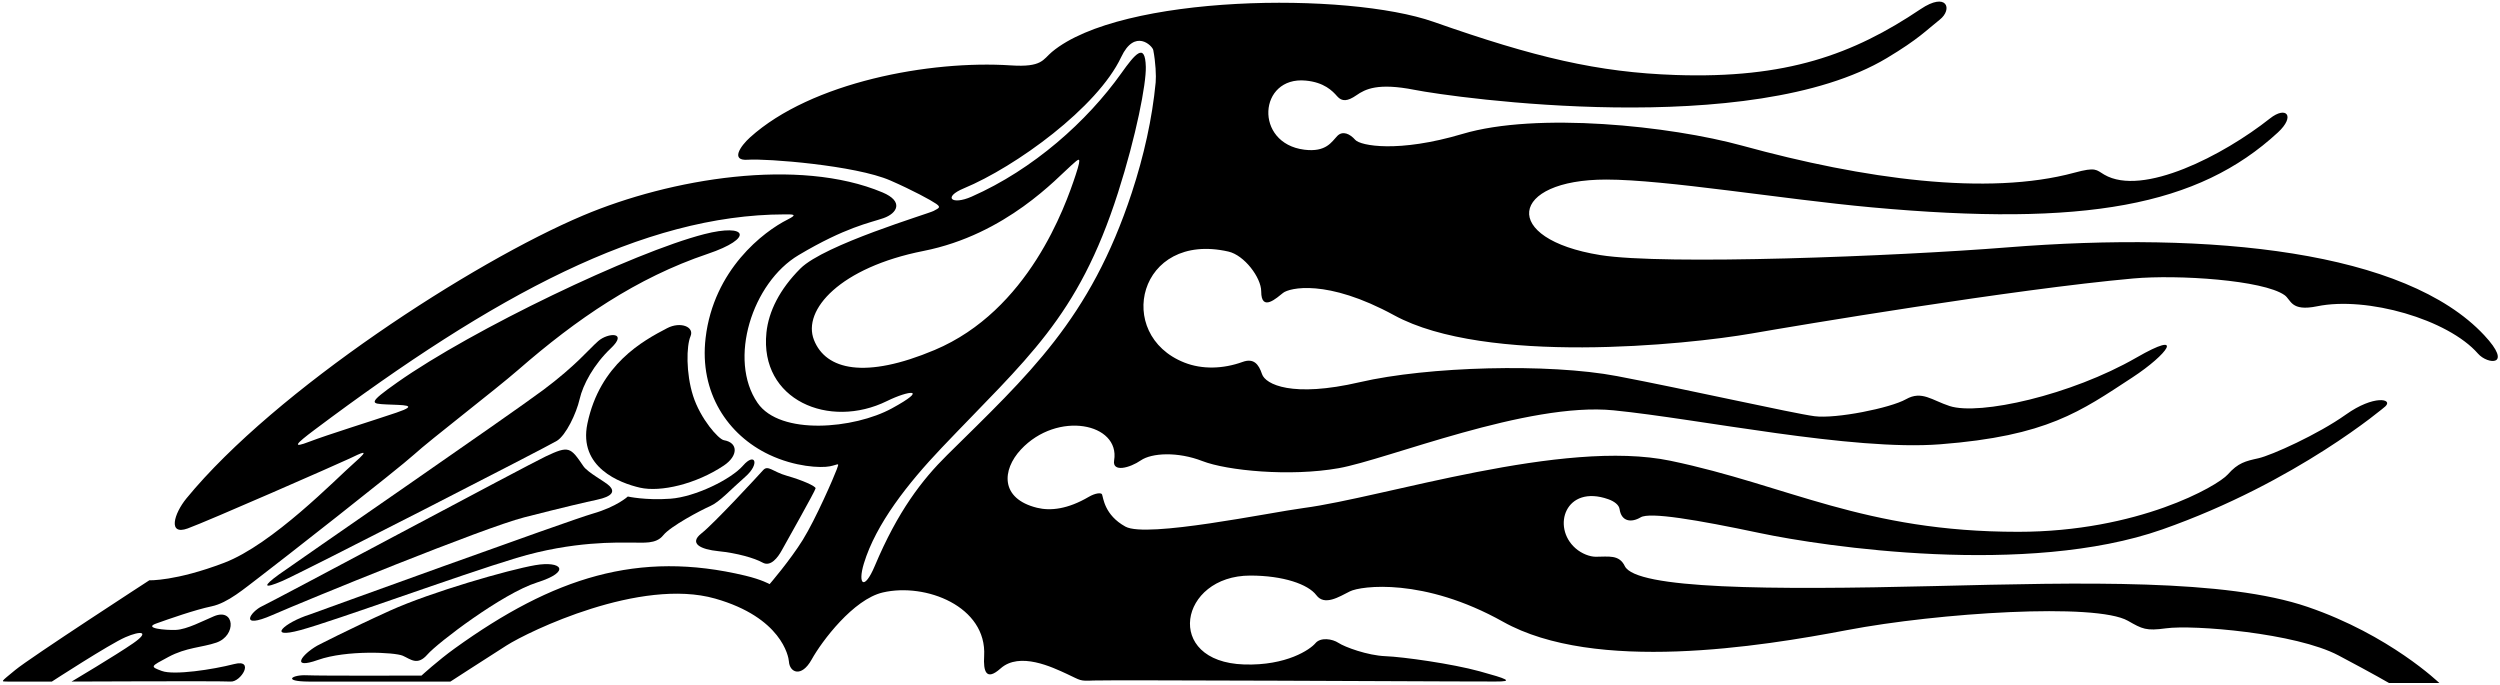 <?xml version="1.0" encoding="UTF-8"?>
<svg xmlns="http://www.w3.org/2000/svg" xmlns:xlink="http://www.w3.org/1999/xlink" width="555pt" height="152pt" viewBox="0 0 555 152" version="1.1">
<g id="surface1">
<path style=" stroke:none;fill-rule:nonzero;fill:rgb(0%,0%,0%);fill-opacity:1;" d="M 551.484 74.406 C 533.996 55.695 491.039 51.297 445.598 54.922 C 420.832 56.895 369.402 58.906 355.273 56.629 C 332.926 53.023 335.098 39.863 356.566 39.863 C 369.785 39.863 395.605 44.211 415.508 46.031 C 462.914 50.375 488.016 45.723 505.695 29.402 C 509.645 25.758 507.566 23.418 503.922 26.305 C 493.594 34.477 475.664 43.742 467.141 38.77 C 465.316 37.703 465.348 37.023 460.504 38.34 C 441.277 43.562 413.785 39.758 386.797 32.344 C 370.77 27.941 341.152 24.82 324.676 29.73 C 310.395 33.98 302.023 32.355 300.867 31.051 C 299.715 29.742 298.098 28.926 296.863 30.199 C 295.629 31.473 294.43 33.84 289.566 33.234 C 278.344 31.828 279.383 16.891 289.871 17.891 C 293.969 18.277 295.797 20.168 296.859 21.383 C 297.926 22.598 299.16 22.508 301.137 21.141 C 303.109 19.773 305.895 18.344 314.027 19.945 C 322.84 21.688 388.773 30.953 418.898 12.879 C 426.012 8.613 427.688 6.676 430.621 4.367 C 433.559 2.059 432.25 -1.922 426.371 2.027 C 411.355 12.121 396.555 17.48 371.984 16.648 C 354.742 16.066 340.758 12.758 318.273 4.855 C 299.109 -1.875 248.852 -1.258 233.527 11.531 C 231.496 13.23 231.379 14.977 224.391 14.516 C 206.461 13.336 180.098 18.238 166.512 30.5 C 164.324 32.477 162.105 35.766 166.055 35.461 C 170.004 35.156 189.91 36.684 197.656 40.066 C 202.582 42.219 206.645 44.422 207.828 45.242 C 209.016 46.062 208.359 46.211 207.262 46.828 C 206.16 47.441 183.008 54.293 177.691 59.609 C 173.055 64.246 170.633 69.164 170.148 73.832 C 168.598 88.82 184.098 95.348 196.914 89.031 C 201.781 86.633 206.352 86.102 197.992 90.66 C 189.637 95.219 173.195 96.738 168.18 89.445 C 161.57 79.828 166.992 62.75 177.297 56.629 C 187.777 50.398 193.086 49.488 196.137 48.426 C 199.188 47.359 200.688 44.723 195.914 42.715 C 177.305 34.895 148.902 39.621 129.449 47.836 C 104.949 58.176 61.094 86.609 41.398 110.633 C 38.59 114.055 37.219 118.922 41.652 117.32 C 46.082 115.719 74.977 103.039 77.555 101.82 C 80.137 100.602 82.613 99.281 78.605 102.793 C 74.598 106.309 60.523 120.852 49.734 124.953 C 38.949 129.055 33.152 128.824 33.152 128.824 C 33.152 128.824 6.723 145.98 3.379 148.746 C 0.035 151.512 0.152 151.277 1.672 151.309 C 3.191 151.34 11.516 151.309 11.516 151.309 C 11.516 151.309 24.336 142.98 27.832 141.465 C 31.324 139.945 33.348 140.18 29.574 142.801 C 25.797 145.418 15.895 151.309 15.895 151.309 C 15.895 151.309 48.922 151.156 51.199 151.309 C 53.477 151.461 56.672 146.211 51.961 147.426 C 47.254 148.641 38.629 149.953 35.926 148.953 C 33.223 147.949 33.438 147.969 37.387 145.844 C 41.34 143.715 44.855 143.75 48.031 142.66 C 52.566 141.098 52.133 134.859 47.492 136.809 C 45.141 137.797 41.488 139.742 39.051 139.84 C 36.613 139.938 31.812 139.449 34.637 138.434 C 37.465 137.418 43.312 135.367 46.961 134.609 C 50.605 133.848 54.258 130.641 57.762 127.996 C 61.27 125.352 88.453 104.07 91.949 100.883 C 95.441 97.691 110.008 86.492 115.039 82.109 C 128.016 70.805 141.34 61.68 157.105 56.359 C 167.477 52.859 165.91 49.52 156.328 51.984 C 140.641 56.02 104.945 73.098 88.199 84.898 C 81.516 89.605 82.34 89.609 85.832 89.785 C 89.328 89.961 93.426 89.781 87.98 91.617 C 82.539 93.461 72.629 96.535 68.68 98.055 C 64.73 99.574 65.586 98.602 69.84 95.41 C 109.789 65.449 142.883 47.672 174.105 47.594 C 175.926 47.59 177.297 47.516 174.867 48.73 C 169.512 51.406 158.434 59.867 156.645 75.016 C 155.207 87.207 161.605 96.605 170.754 100.938 C 176.523 103.672 182.207 103.918 184.215 103.523 C 186.219 103.129 186.371 102.527 185.762 104.199 C 185.156 105.871 181.094 115.215 178.227 119.84 C 175.355 124.465 170.855 129.676 170.855 129.676 C 170.855 129.676 169.105 128.668 165.449 127.793 C 141.695 122.105 122.844 128.188 100.973 143.934 C 97.176 146.668 93.578 149.977 93.578 149.977 C 93.578 149.977 71.254 150.062 68.062 149.91 C 64.871 149.758 62.594 151.277 68.52 151.309 C 74.445 151.34 99.996 151.309 99.996 151.309 C 99.996 151.309 107.414 146.5 112.43 143.309 C 117.441 140.117 142.203 128.176 158.766 132.887 C 173.465 137.07 175.066 145.707 175.141 146.852 C 175.289 149.281 177.902 150.52 180.184 146.418 C 182.461 142.312 189.449 133.047 195.984 131.527 C 205.477 129.32 219.121 134.609 218.48 145.641 C 218.281 148.988 218.887 151.289 222.121 148.402 C 226.375 144.605 233.688 148.156 236.848 149.613 C 240.008 151.074 239.586 151.223 242.773 151.074 C 245.965 150.922 321.93 151.273 321.93 151.273 C 321.93 151.273 327.641 151.266 331.953 151.297 C 336.27 151.328 334.531 150.695 328.453 149.023 C 322.379 147.352 311.508 145.824 307.559 145.672 C 303.609 145.52 298.52 143.637 297.152 142.727 C 295.785 141.816 293.172 141.418 292.023 142.793 C 290.875 144.172 285.621 147.812 276.199 147.512 C 258.266 146.934 261.773 127.777 277.57 127.777 C 284.863 127.777 290.406 129.699 292.23 132.133 C 294.055 134.562 297.258 132.496 299.688 131.281 C 302.117 130.062 316.059 128.156 333.684 138.031 C 354.102 149.473 390.891 143.531 410.043 139.883 C 430.289 136.027 465.332 133.777 472.41 137.82 C 475.602 139.645 476.434 140.094 480.84 139.488 C 486.855 138.656 509.699 140.512 519.129 145.496 C 527.328 149.836 530.367 151.633 530.367 151.633 L 541.535 151.633 C 541.535 151.633 530.516 140.961 512.285 134.73 C 494.055 128.504 462.586 129.297 429.363 130.109 C 392.762 131.004 363.16 130.777 360.699 125.664 C 359.449 123.07 357.094 123.598 354.258 123.598 C 352.984 123.598 351.176 122.961 349.754 121.711 C 344.402 117.004 347.535 107.477 357.035 110.824 C 358.41 111.309 359.414 112.109 359.543 113.008 C 359.949 115.844 362.199 116.062 364.223 114.848 C 366.25 113.633 376.562 115.359 390.711 118.344 C 404.859 121.328 450.035 128.07 480.016 117.539 C 509.996 107.004 529.547 90.215 529.547 90.215 C 531.336 88.543 526.984 87.621 520.797 92.027 C 514.605 96.434 504.227 101.102 501.367 101.734 C 498.512 102.367 496.859 102.738 494.578 105.32 C 492.301 107.902 474.613 118.062 448.027 118.062 C 413.727 118.062 396.992 107.746 370.848 102.293 C 347.016 97.32 307.238 110.426 289.418 112.777 C 281.82 113.781 254.566 119.496 249.855 116.914 C 245.145 114.332 244.941 110.457 244.652 109.758 C 244.477 109.324 243.168 109.445 241.695 110.309 C 237.062 113.027 233.223 113.469 230.219 112.727 C 222.02 110.703 222.41 104.34 226.633 99.801 C 234.73 91.105 248.711 93.934 247.336 102.207 C 246.879 104.941 250.828 103.879 253.258 102.207 C 255.688 100.535 261.465 100.23 266.934 102.359 C 272.402 104.484 286.387 105.855 297.172 103.941 C 307.957 102.027 339.125 89.18 358.238 91.094 C 377.352 93.008 411.113 100.152 430.711 98.633 C 454.516 96.789 461.867 91.324 473.367 83.809 C 481.266 78.645 485.352 73.02 474.262 79.402 C 459.727 87.762 439.422 92.281 432.832 90.145 C 428.879 88.863 426.637 86.648 423.145 88.621 C 419.648 90.598 407.539 93.02 402.816 92.398 C 398.094 91.781 374.18 86.383 358.988 83.496 C 343.797 80.609 316.918 81.348 301.879 84.844 C 286.836 88.34 280.93 85.328 280.168 83.051 C 279.41 80.773 278.281 79.469 275.855 80.348 C 271.523 81.918 266.879 82.047 262.938 80.492 C 247.297 74.324 252.664 51.316 272.691 55.844 C 276.246 56.645 279.988 61.641 279.988 64.684 C 279.988 69.395 283.496 66.07 284.863 65.008 C 286.23 63.945 294.48 61.793 309.52 70 C 329.789 81.055 374.277 76.582 388.938 74.023 C 399.258 72.223 447.047 64.211 473.539 61.824 C 483.582 60.922 502.414 62.184 507.152 65.504 C 508.672 66.566 508.496 69.207 514.422 67.992 C 525.438 65.734 543.445 70.883 550.117 78.508 C 552.266 80.965 558.02 81.395 551.484 74.406 Z M 180.699 75.469 C 178.066 68.781 186.562 59.359 204.996 55.715 C 223.43 52.07 234.805 39.344 237.863 36.68 C 239.488 35.266 240.32 34.195 238.805 38.812 C 236.484 45.867 228.336 68.922 207.48 77.703 C 192.086 84.188 183.332 82.152 180.699 75.469 Z M 256.559 18.297 C 255.797 26.305 253.934 34.641 251.262 42.766 C 241.992 70.953 228.359 83.145 210.254 101.031 C 204.684 106.539 199.316 113.484 194.191 125.664 C 191.852 131.215 190.363 129.754 191.781 125.098 C 194.453 116.312 201.531 107.332 209.039 99.426 C 227.844 79.629 239.27 70.699 248.203 42.762 C 252.262 30.07 254.465 18.598 254.371 14.848 C 254.23 9.266 251.98 11.977 248.934 16.258 C 241.371 26.887 229.457 37.59 215.684 43.664 C 211.277 45.609 209.227 43.781 213.977 41.809 C 225.48 37.031 243.633 23.871 248.902 12.672 C 251.934 6.23 255.848 10.188 256.023 11.109 C 256.551 13.809 256.691 16.871 256.559 18.297 "/>
<path style=" stroke:none;fill-rule:nonzero;fill:rgb(0%,0%,0%);fill-opacity:1;" d="M 132.805 75.719 C 130.637 77.625 127.953 81.059 120.66 86.527 C 113.367 91.996 65.582 124.895 61.934 127.527 C 58.289 130.16 58.41 130.805 62.664 128.98 C 66.918 127.156 121.645 99.105 123.648 97.852 C 125.652 96.594 127.945 91.793 128.68 88.598 C 129.41 85.406 131.789 80.934 135.637 77.289 C 139.484 73.641 134.973 73.816 132.805 75.719 "/>
<path style=" stroke:none;fill-rule:nonzero;fill:rgb(0%,0%,0%);fill-opacity:1;" d="M 132.383 110.977 C 136.262 110.16 136.418 109 135.293 107.875 C 134.316 106.898 130.488 104.93 129.516 103.496 C 126.625 99.238 126.305 98.883 121.16 101.32 C 116.98 103.297 60.863 133.336 58.23 134.551 C 55.598 135.766 52.859 139.867 60.504 136.523 C 68.145 133.18 107.312 117.168 116.391 114.848 C 125.469 112.527 130.184 111.438 132.383 110.977 "/>
<path style=" stroke:none;fill-rule:nonzero;fill:rgb(0%,0%,0%);fill-opacity:1;" d="M 114.602 123.883 C 127.363 120.031 137.293 120.484 140.078 120.453 C 142.863 120.426 145.613 120.863 147.234 118.84 C 148.855 116.812 155.578 113.27 157.672 112.348 C 159.762 111.426 162.105 108.77 165.445 105.852 C 168.789 102.934 167.598 100.32 164.961 103.355 C 162.328 106.395 154.359 110.312 148.836 110.715 C 143.312 111.117 139.375 110.227 139.375 110.227 C 139.375 110.227 136.957 112.488 131.59 114.027 C 126.223 115.566 68.789 136.41 68.789 136.41 C 63.137 138.195 59.012 141.969 66.695 139.883 C 74.379 137.797 101.84 127.73 114.602 123.883 "/>
<path style=" stroke:none;fill-rule:nonzero;fill:rgb(0%,0%,0%);fill-opacity:1;" d="M 118.812 125.469 C 112.938 126.484 95.766 131.406 86.605 135.551 C 77.449 139.695 70.402 143.348 70.402 143.348 C 67.086 145.25 64.332 148.73 70.609 146.5 C 76.891 144.273 87.656 144.793 89.422 145.574 C 91.188 146.355 92.668 147.855 94.895 145.293 C 97.121 142.734 111.543 131.738 119.238 129.305 C 126.938 126.875 124.684 124.457 118.812 125.469 "/>
<path style=" stroke:none;fill-rule:nonzero;fill:rgb(0%,0%,0%);fill-opacity:1;" d="M 148.109 72.852 C 142.762 75.641 133.156 80.828 130.402 94.051 C 128.375 103.773 137.629 107.25 142.082 108.266 C 146.664 109.305 154.508 107.473 160.66 103.371 C 163.934 101.188 163.887 98.258 160.715 97.727 C 159.496 97.523 155.492 92.965 153.871 87.902 C 152.254 82.836 152.383 76.766 153.293 74.656 C 154.203 72.551 151.059 71.316 148.109 72.852 "/>
<path style=" stroke:none;fill-rule:nonzero;fill:rgb(0%,0%,0%);fill-opacity:1;" d="M 155.723 118.41 C 152.887 120.641 155.473 121.961 159.523 122.367 C 163.574 122.773 167.492 123.883 169.297 124.895 C 171.098 125.906 172.707 123.734 173.57 122.148 C 174.434 120.566 181.043 108.891 181.062 108.406 C 181.086 107.918 178.059 106.582 174.766 105.648 C 171.473 104.719 170.508 103.141 169.395 104.395 C 168.426 105.484 158.559 116.184 155.723 118.41 "/>
</g>
</svg>
